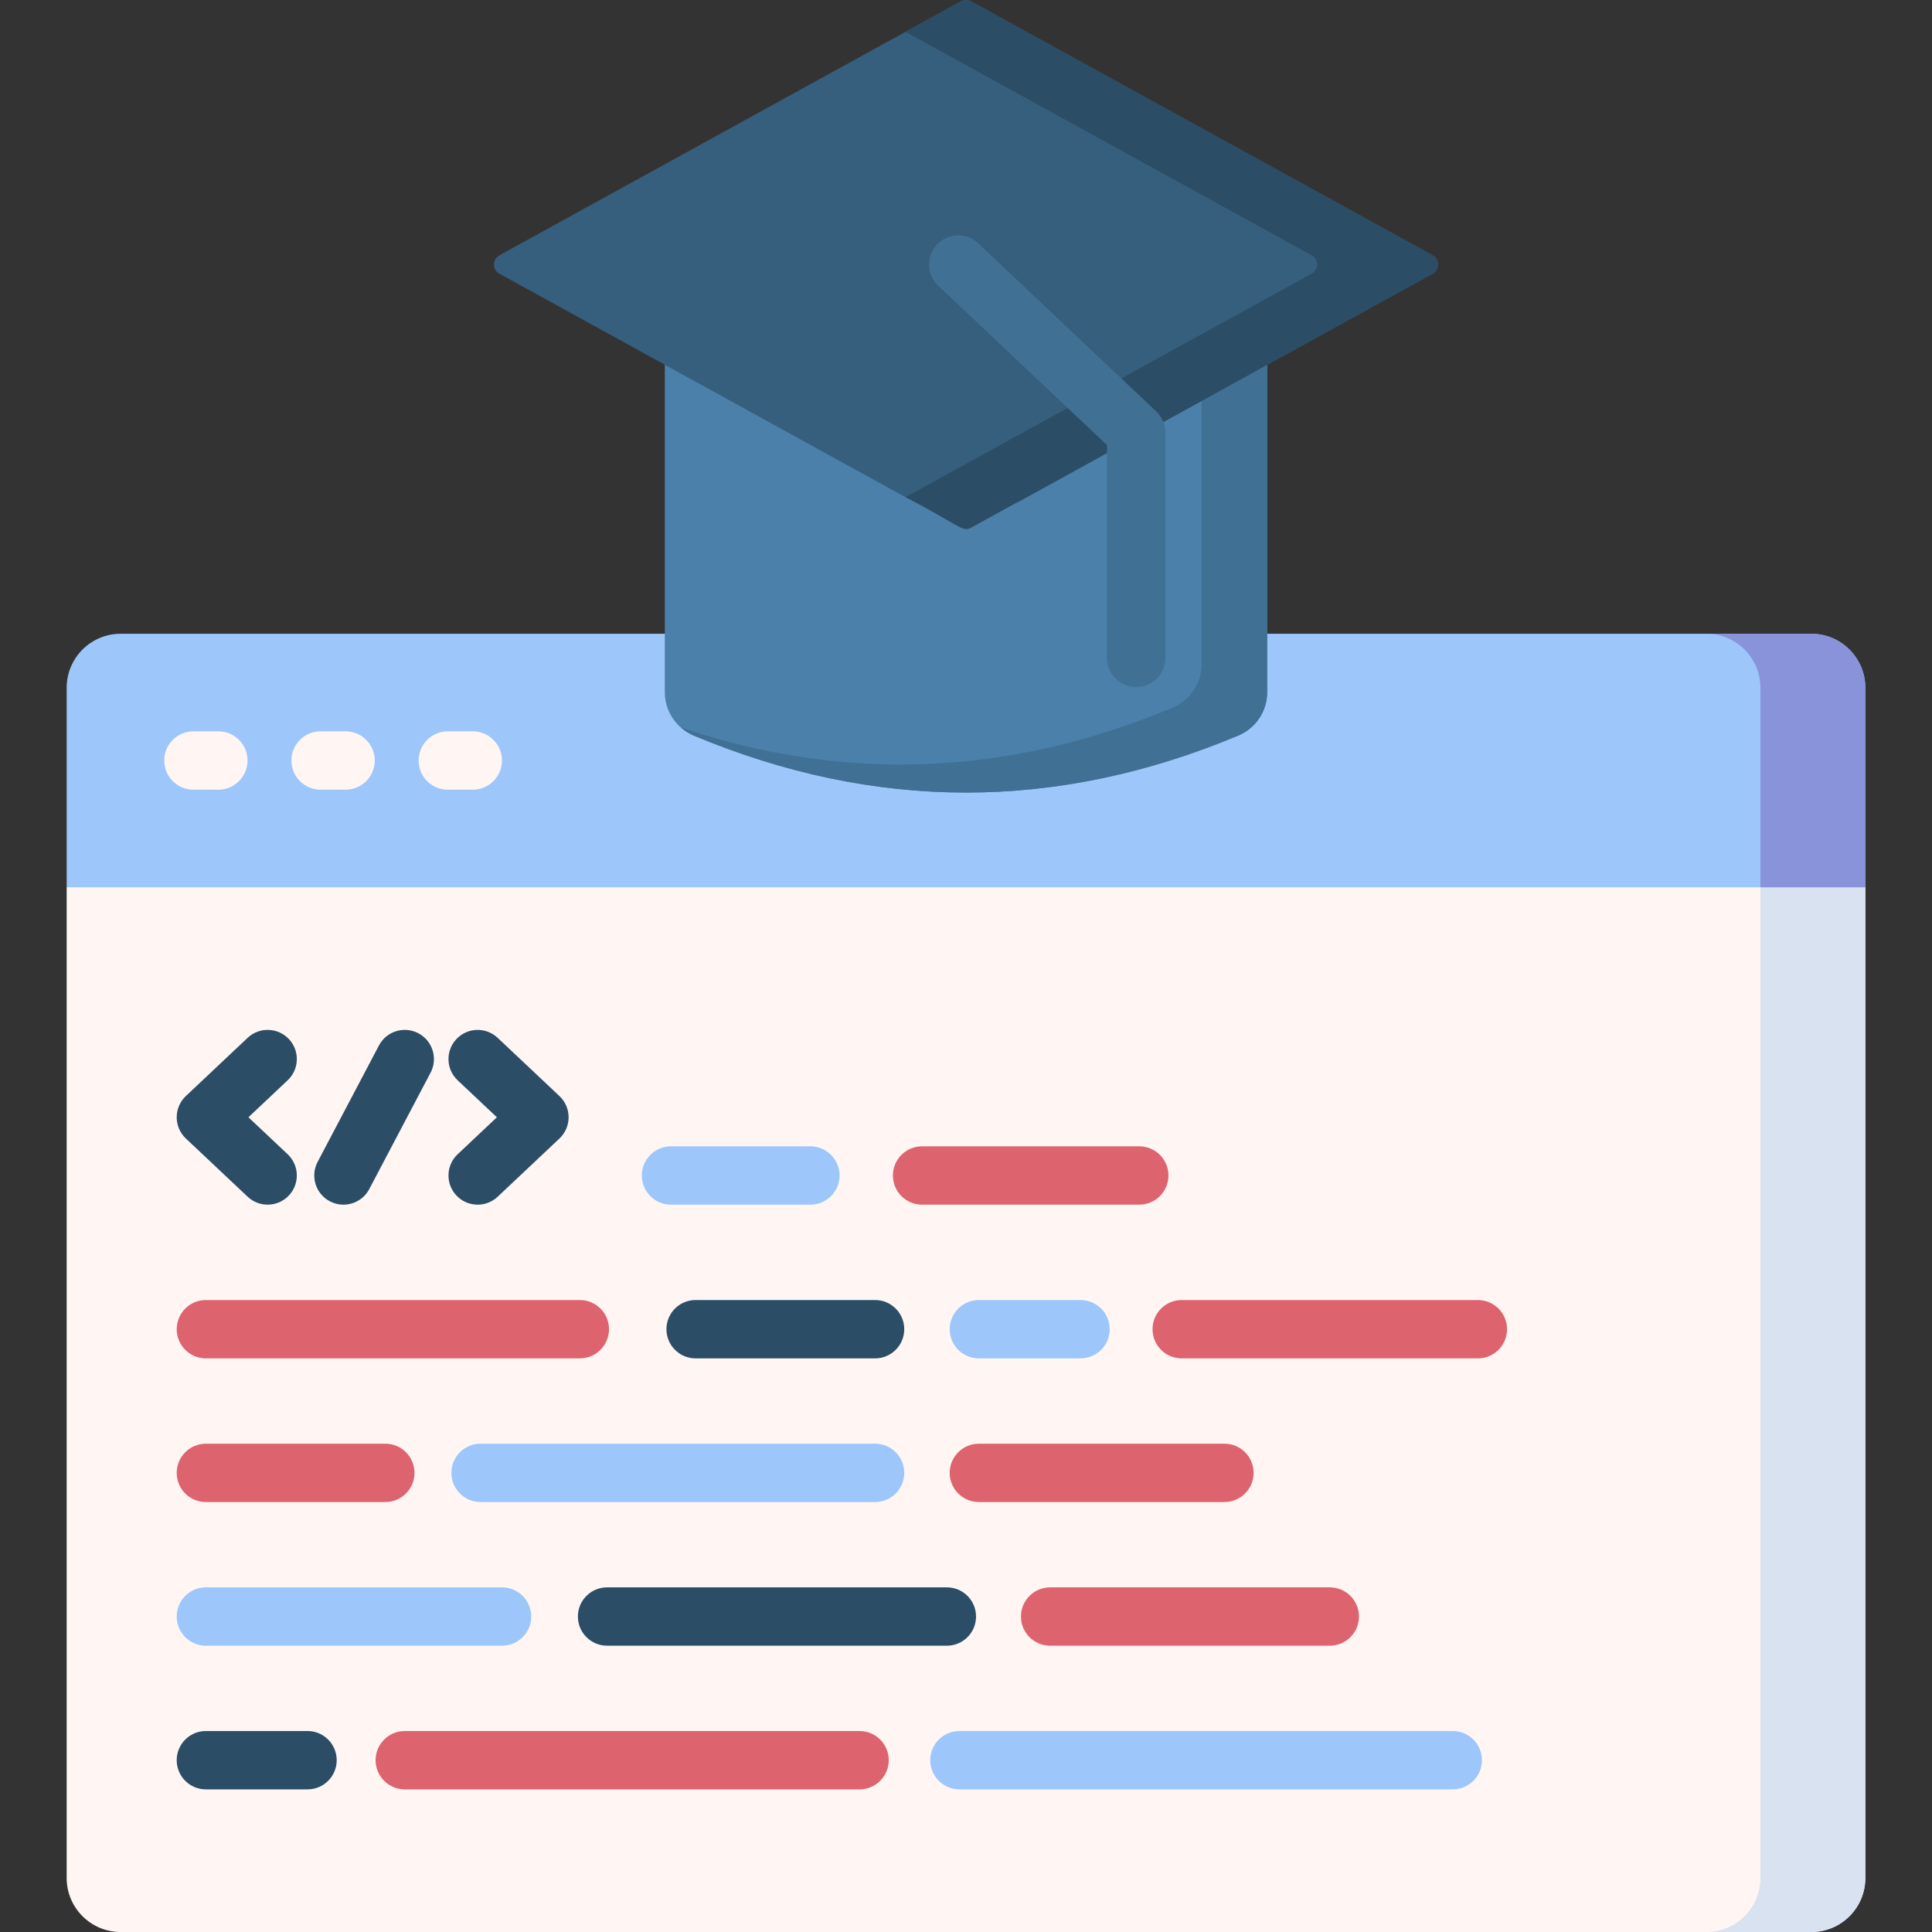 <svg id="Capa_1" enable-background="new 0 0 512 512" height="512" viewBox="0 0 512 512" width="512" xmlns="http://www.w3.org/2000/svg"><rect x="0" y="0" width="512" height="512" fill="#333333" stroke="none"/><g><path d="m480.018 512h-448.036c-7.906 0-14.316-6.409-14.316-14.316v-262.55l23.214-20.619h427.011l26.442 20.619v262.55c0 7.907-6.409 14.316-14.315 14.316z" fill="#fff6f4"/><path d="m466.526 214.515v283.169c0 7.906-6.409 14.316-14.316 14.316h27.807c7.906 0 14.316-6.409 14.316-14.316v-262.55z" fill="#d8e2f1"/><path d="m480.018 167.953h-448.036c-7.906 0-14.316 6.409-14.316 14.316v52.865h476.667v-52.865c0-7.907-6.409-14.316-14.315-14.316z" fill="#9dc6fb"/><path d="m480.018 167.953h-27.808c7.906 0 14.316 6.409 14.316 14.316v52.865h27.807v-52.865c0-7.907-6.409-14.316-14.315-14.316z" fill="#8993da"/><g><g><path d="m57.869 209.275h-6.621c-4.27 0-7.732-3.461-7.732-7.732s3.462-7.732 7.732-7.732h6.621c4.27 0 7.732 3.461 7.732 7.732s-3.462 7.732-7.732 7.732z" fill="#fff6f4"/></g><g><path d="m91.581 209.275h-6.621c-4.27 0-7.732-3.461-7.732-7.732s3.462-7.732 7.732-7.732h6.621c4.27 0 7.732 3.461 7.732 7.732s-3.462 7.732-7.732 7.732z" fill="#fff6f4"/></g><g><path d="m125.294 209.275h-6.621c-4.27 0-7.732-3.461-7.732-7.732s3.462-7.732 7.732-7.732h6.621c4.27 0 7.732 3.461 7.732 7.732s-3.462 7.732-7.732 7.732z" fill="#fff6f4"/></g></g><g><g><g><path d="m70.929 319.249c-1.902 0-3.808-.698-5.301-2.105l-16.372-15.427c-1.55-1.461-2.429-3.496-2.429-5.627 0-2.13.879-4.166 2.429-5.627l16.372-15.427c3.108-2.931 8.001-2.783 10.93.324 2.929 3.108 2.783 8.002-.325 10.929l-10.4 9.8 10.4 9.8c3.108 2.928 3.253 7.822.325 10.929-1.522 1.616-3.574 2.431-5.629 2.431z" fill="#2b4d66"/></g><g><path d="m126.585 319.249c-2.056 0-4.108-.815-5.629-2.429-2.929-3.108-2.783-8.002.325-10.929l10.4-9.8-10.4-9.8c-3.108-2.928-3.253-7.822-.325-10.929s7.823-3.253 10.93-.324l16.372 15.427c1.55 1.461 2.429 3.496 2.429 5.627 0 2.13-.879 4.166-2.429 5.627l-16.372 15.427c-1.493 1.406-3.399 2.103-5.301 2.103z" fill="#2b4d66"/></g><g><path d="m91.01 319.251c-1.215 0-2.447-.288-3.597-.893-3.778-1.99-5.228-6.666-3.238-10.444l16.251-30.853c1.99-3.777 6.667-5.226 10.444-3.238 3.778 1.99 5.228 6.666 3.238 10.444l-16.251 30.853c-1.384 2.629-4.07 4.131-6.847 4.131z" fill="#2b4d66"/></g></g><g><path d="m214.763 319.249h-36.945c-4.27 0-7.732-3.461-7.732-7.732s3.462-7.732 7.732-7.732h36.945c4.27 0 7.732 3.461 7.732 7.732s-3.462 7.732-7.732 7.732z" fill="#9dc6fb"/></g><g><path d="m301.922 319.249h-57.563c-4.27 0-7.732-3.461-7.732-7.732s3.462-7.732 7.732-7.732h57.563c4.271 0 7.732 3.461 7.732 7.732s-3.461 7.732-7.732 7.732z" fill="#dd636e"/></g><g><path d="m153.663 359.986h-99.104c-4.27 0-7.732-3.461-7.732-7.732s3.462-7.732 7.732-7.732h99.105c4.27 0 7.732 3.461 7.732 7.732s-3.463 7.732-7.733 7.732z" fill="#dd636e"/></g><g><path d="m102.117 398.058h-47.558c-4.27 0-7.732-3.461-7.732-7.732s3.462-7.732 7.732-7.732h47.558c4.27 0 7.732 3.461 7.732 7.732s-3.462 7.732-7.732 7.732z" fill="#dd636e"/></g><g><path d="m133.045 436.13h-78.486c-4.27 0-7.732-3.461-7.732-7.732s3.462-7.732 7.732-7.732h78.486c4.27 0 7.732 3.461 7.732 7.732s-3.462 7.732-7.732 7.732z" fill="#9dc6fb"/></g><g><path d="m81.498 474.202h-26.94c-4.27 0-7.732-3.461-7.732-7.732s3.462-7.732 7.732-7.732h26.94c4.27 0 7.732 3.461 7.732 7.732s-3.462 7.732-7.732 7.732z" fill="#2b4d66"/></g><g><path d="m231.903 359.986h-47.558c-4.27 0-7.732-3.461-7.732-7.732s3.462-7.732 7.732-7.732h47.558c4.27 0 7.732 3.461 7.732 7.732s-3.462 7.732-7.732 7.732z" fill="#2b4d66"/></g><g><path d="m286.349 359.986h-26.939c-4.27 0-7.732-3.461-7.732-7.732s3.462-7.732 7.732-7.732h26.939c4.271 0 7.732 3.461 7.732 7.732s-3.462 7.732-7.732 7.732z" fill="#9dc6fb"/></g><g><path d="m391.652 359.986h-78.487c-4.271 0-7.732-3.461-7.732-7.732s3.461-7.732 7.732-7.732h78.487c4.271 0 7.732 3.461 7.732 7.732s-3.461 7.732-7.732 7.732z" fill="#dd636e"/></g><g><path d="m231.903 398.058h-104.548c-4.27 0-7.732-3.461-7.732-7.732s3.462-7.732 7.732-7.732h104.548c4.27 0 7.732 3.461 7.732 7.732s-3.462 7.732-7.732 7.732z" fill="#9dc6fb"/></g><g><path d="m324.489 398.058h-65.079c-4.27 0-7.732-3.461-7.732-7.732s3.462-7.732 7.732-7.732h65.079c4.271 0 7.732 3.461 7.732 7.732s-3.461 7.732-7.732 7.732z" fill="#dd636e"/></g><g><path d="m250.929 436.13h-90.049c-4.27 0-7.732-3.461-7.732-7.732s3.462-7.732 7.732-7.732h90.049c4.27 0 7.732 3.461 7.732 7.732s-3.462 7.732-7.732 7.732z" fill="#2b4d66"/></g><g><path d="m352.41 436.13h-74.115c-4.271 0-7.732-3.461-7.732-7.732s3.461-7.732 7.732-7.732h74.115c4.271 0 7.732 3.461 7.732 7.732s-3.462 7.732-7.732 7.732z" fill="#dd636e"/></g><g><path d="m227.793 474.202h-120.526c-4.27 0-7.732-3.461-7.732-7.732s3.462-7.732 7.732-7.732h120.526c4.27 0 7.732 3.461 7.732 7.732s-3.462 7.732-7.732 7.732z" fill="#dd636e"/></g><g><path d="m384.998 474.202h-130.744c-4.27 0-7.732-3.461-7.732-7.732s3.462-7.732 7.732-7.732h130.743c4.271 0 7.732 3.461 7.732 7.732.001 4.271-3.461 7.732-7.731 7.732z" fill="#9dc6fb"/></g></g><path d="m328.144 194.938c-48.096 20.128-96.192 20.128-144.288 0-4.64-1.942-7.675-6.469-7.675-11.499v-115.589h159.637v115.59c.001 5.029-3.034 9.556-7.674 11.498z" fill="#4a80aa"/><path d="m318.449 67.85v108.183c0 5.03-3.035 9.557-7.675 11.499-43.443 18.181-86.886 19.935-130.329 5.272.999.875 2.142 1.604 3.411 2.135 48.096 20.128 96.192 20.128 144.288 0 4.64-1.942 7.675-6.469 7.675-11.499v-115.59z" fill="#407093"/><path d="m379.664 72.533c-63.716 35.062-94.531 52.19-109.621 60.411-3.537 1.927-30.065-1.179-30.065-1.179l-107.642-59.232c-1.922-1.058-1.922-3.82 0-4.877l122.322-67.311c.836-.46 1.848-.46 2.684 0l122.322 67.311c1.922 1.058 1.922 3.82 0 4.877z" fill="#365e7d"/><path d="m379.664 67.656-122.322-67.311c-.836-.46-1.848-.46-2.684 0l-14.68 8.078 107.641 59.233c1.922 1.058 1.922 3.82 0 4.877l-107.641 59.233c14.205 7.338 15.014 9.372 17.364 8.078l122.322-67.311c1.922-1.057 1.922-3.819 0-4.877z" fill="#2b4d66"/><g><path d="m301.096 182.062c-4.271 0-7.732-3.461-7.732-7.732v-56.365l-44.735-42.25c-3.104-2.932-3.244-7.826-.312-10.929 2.931-3.107 7.825-3.245 10.93-.312l47.157 44.538c1.546 1.46 2.423 3.493 2.423 5.621v59.697c.001 4.271-3.461 7.732-7.731 7.732z" fill="#407093"/></g></g></svg>